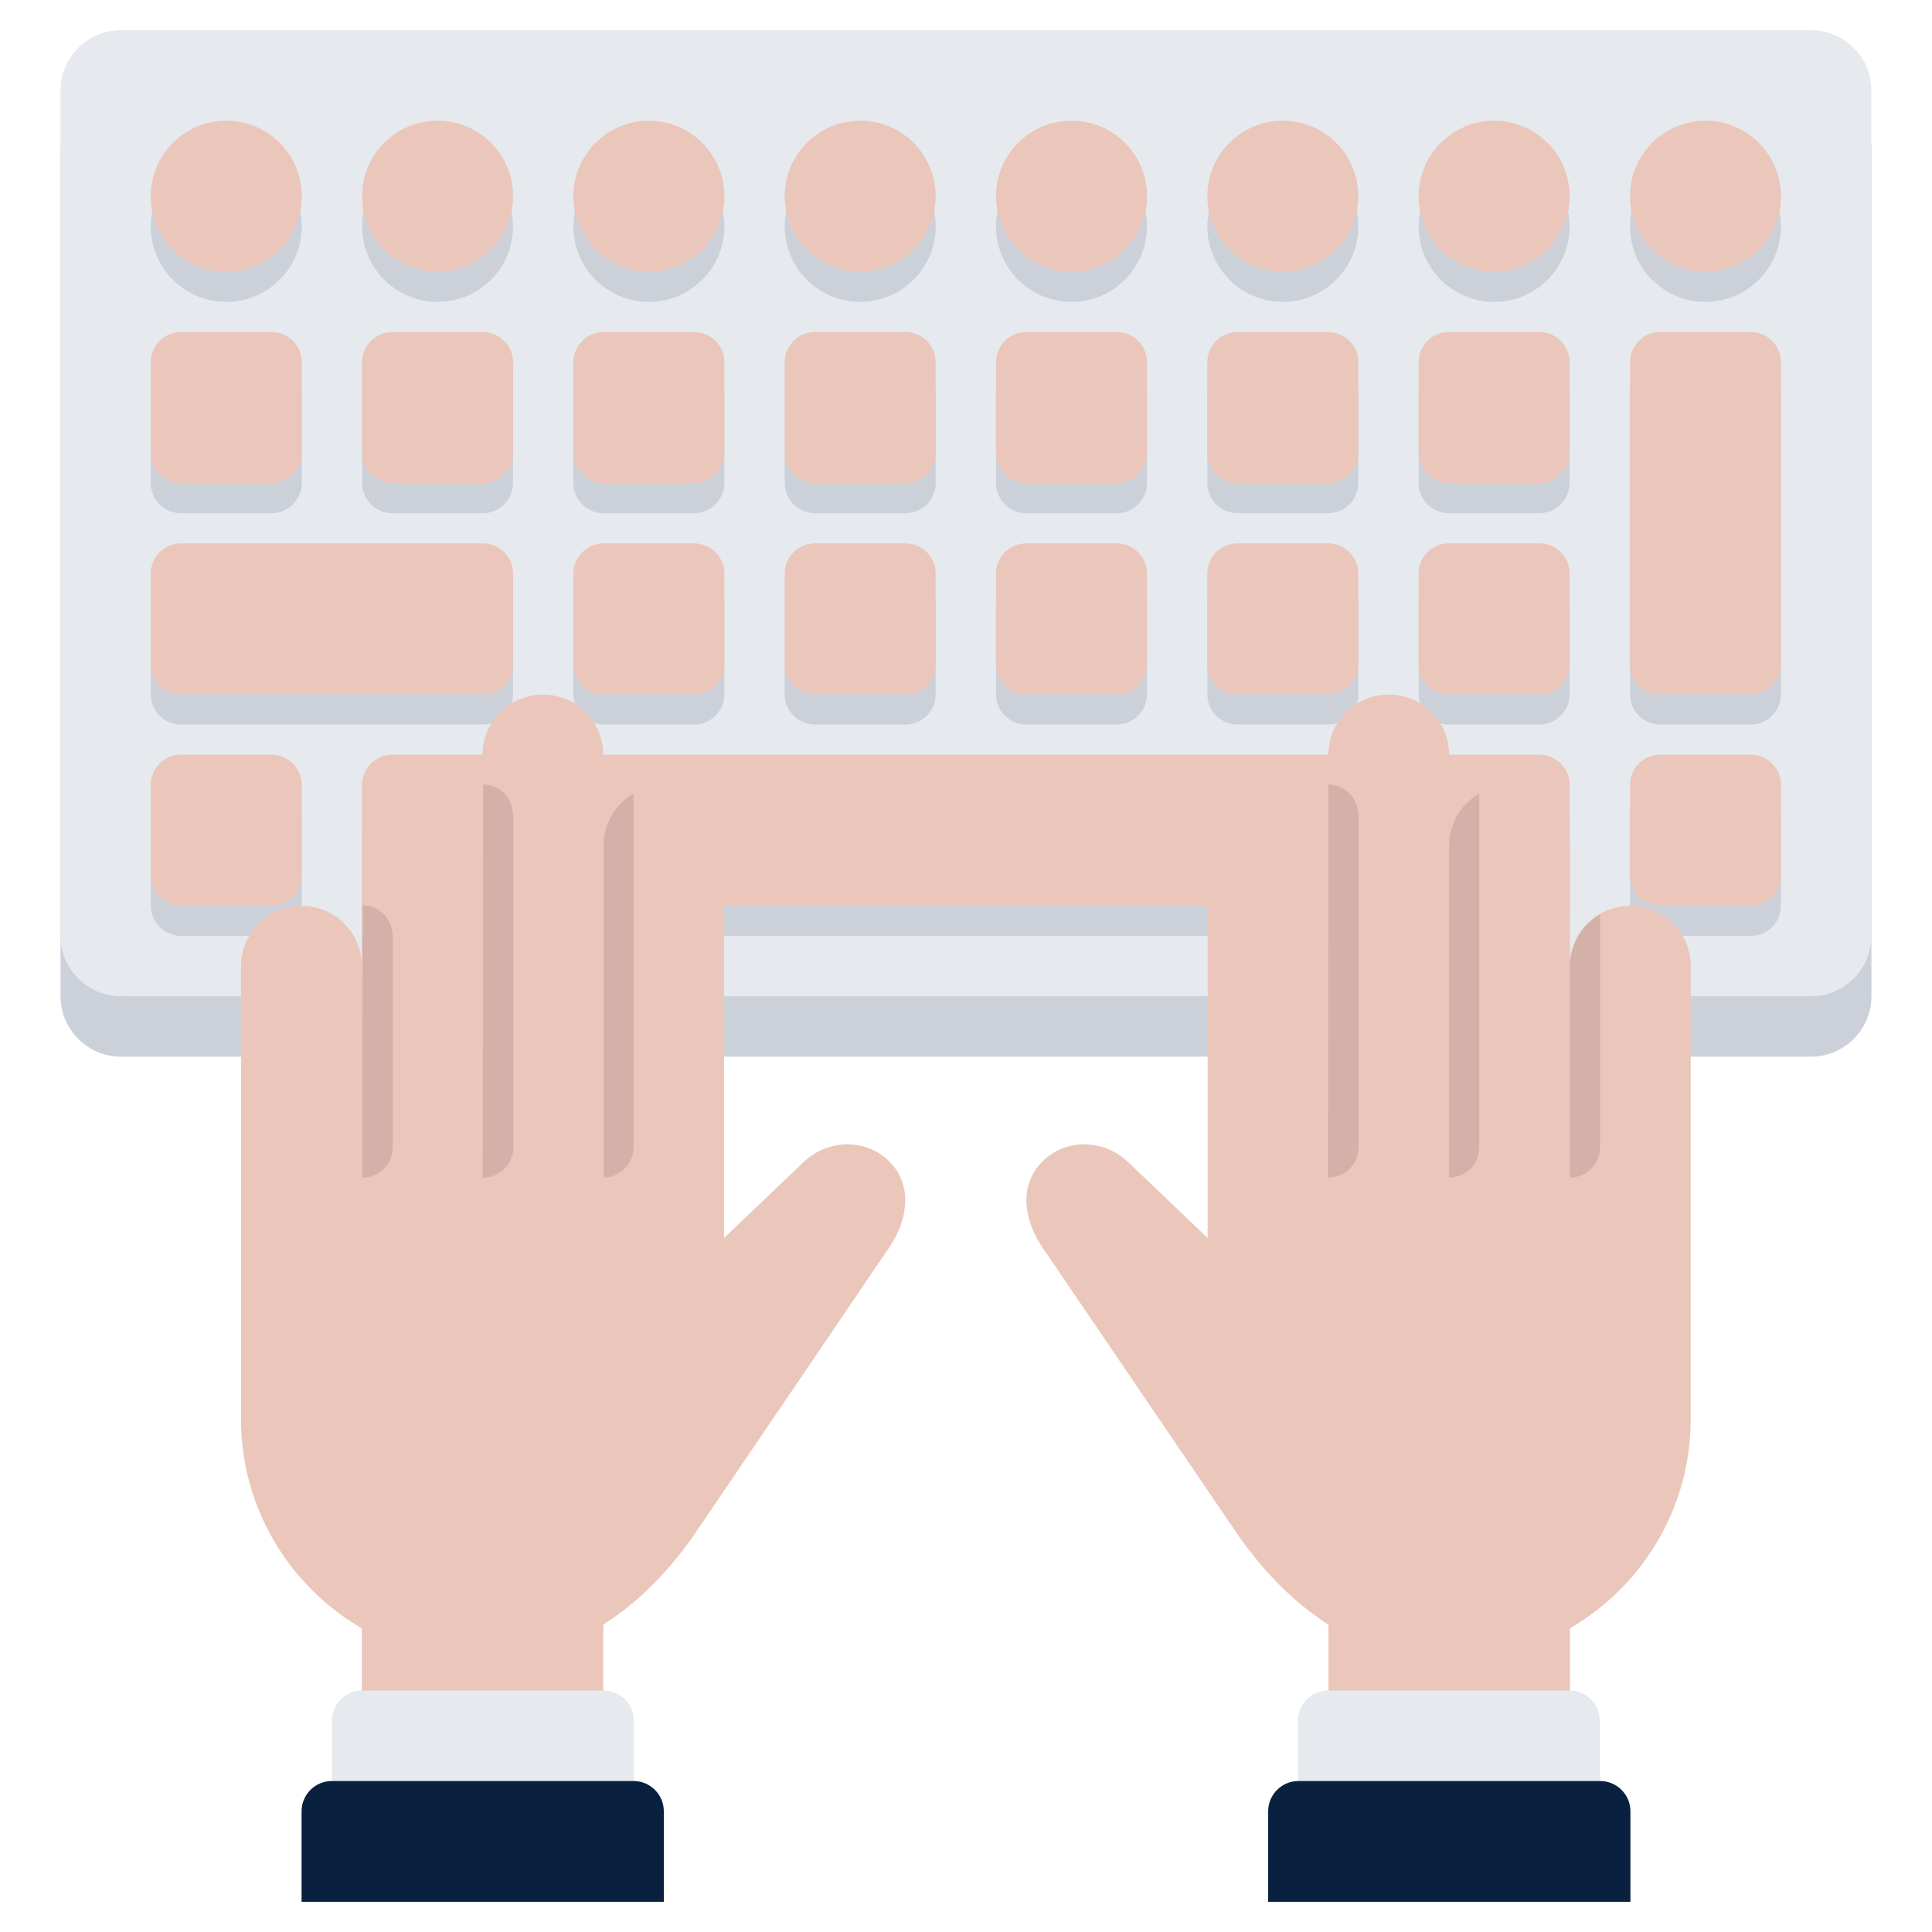 <?xml version="1.0"?>
<svg xmlns="http://www.w3.org/2000/svg" xmlns:xlink="http://www.w3.org/1999/xlink" xmlns:svgjs="http://svgjs.com/svgjs" version="1.1" width="512" height="512" x="0" y="0" viewBox="0 0 64 64" style="enable-background:new 0 0 512 512" xml:space="preserve" class=""><g><path xmlns="http://www.w3.org/2000/svg" d="m59.995 3.001h-55.99c-1.1 0-2 .9-2 2v28.002c0 1.1.9 2.001 2 2.001h.739 1.251 2.26 3.45.279 40.03.28 3.44 3.759.501c1.1 0 2-.901 2-2.001v-28.002c.001-1.1-.899-2-1.999-2z" fill="#ccd1d9" data-original="#ccd1d9" style="" class=""/><path xmlns="http://www.w3.org/2000/svg" d="m59.995 1h-55.99c-1.1 0-2 .9-2 2v28.001c0 1.1.9 2 2 2h.739 1.251 2.26 3.45.279 40.03.28 3.44 3.759.501c1.1 0 2-.901 2-2v-28.001c.001-1.1-.899-2-1.999-2z" fill="#e6e9ed" data-original="#e6e9ed" style="" class=""/><g xmlns="http://www.w3.org/2000/svg" fill="#ccd1d9"><path d="m15.995 26.002h-3c-.553 0-1 .448-1 1v3c0 .552.447 1 1 1h2.989c.553 0 1-.448 1-1l-.005-1.012c.011-.059.016-.118.016-.177v-1.811c0-.552-.447-1-1-1z" fill="#ccd1d9" data-original="#ccd1d9" style="" class=""/><path d="m8.995 26.002h-3c-.553 0-1 .448-1 1v3c0 .552.447 1 1 1h3c.553 0 1-.448 1-1v-3c0-.552-.447-1-1-1z" fill="#ccd1d9" data-original="#ccd1d9" style="" class=""/><path d="m50.995 12.001h-3c-.553 0-1 .448-1 1v3c0 .552.447 1 1 1h3c.553 0 1-.448 1-1v-3c0-.552-.447-1-1-1z" fill="#ccd1d9" data-original="#ccd1d9" style="" class=""/><path d="m50.995 19.001h-3c-.553 0-1 .448-1 1v3c0 .552.447 1 1 1h3c.553 0 1-.448 1-1v-3c0-.552-.447-1-1-1z" fill="#ccd1d9" data-original="#ccd1d9" style="" class=""/><path d="m57.995 26.002h-3c-.553 0-1 .448-1 1v3c0 .552.447 1 1 1h3c.553 0 1-.448 1-1v-3c0-.552-.447-1-1-1z" fill="#ccd1d9" data-original="#ccd1d9" style="" class=""/><path d="m50.995 26.002h-3c-.553 0-1 .448-1 1v1.74c0 .036.002.072.006.108.006.054.014.108.014.162v.99c0 .552.447 1 1 1h2.98c.553 0 1-.448 1-1v-3c0-.552-.447-1-1-1z" fill="#ccd1d9" data-original="#ccd1d9" style="" class=""/><circle cx="56.495" cy="7.5" r="2.5" fill="#ccd1d9" data-original="#ccd1d9" style="" class=""/><circle cx="7.495" cy="7.5" r="2.5" fill="#ccd1d9" data-original="#ccd1d9" style="" class=""/><circle cx="14.495" cy="7.5" r="2.5" fill="#ccd1d9" data-original="#ccd1d9" style="" class=""/><path d="m43.995 26.002h-24c-.553 0-1 .448-1 1v3c0 .552.447 1 1 1h24c.553 0 1-.448 1-1v-3c0-.552-.447-1-1-1z" fill="#ccd1d9" data-original="#ccd1d9" style="" class=""/><path d="m5.995 17.001h3c.553 0 1-.448 1-1v-3c0-.552-.447-1-1-1h-3c-.553 0-1 .448-1 1v3c0 .552.447 1 1 1z" fill="#ccd1d9" data-original="#ccd1d9" style="" class=""/><path d="m15.995 12.001h-3c-.553 0-1 .448-1 1v3c0 .552.447 1 1 1h3c.553 0 1-.448 1-1v-3c0-.552-.447-1-1-1z" fill="#ccd1d9" data-original="#ccd1d9" style="" class=""/><path d="m15.995 19.001h-10c-.553 0-1 .448-1 1v3c0 .552.447 1 1 1h10c.553 0 1-.448 1-1v-3c0-.552-.447-1-1-1z" fill="#ccd1d9" data-original="#ccd1d9" style="" class=""/><circle cx="21.495" cy="7.5" r="2.5" fill="#ccd1d9" data-original="#ccd1d9" style="" class=""/><path d="m19.995 17.001h3c.553 0 1-.448 1-1v-3c0-.552-.447-1-1-1h-3c-.553 0-1 .448-1 1v3c0 .552.447 1 1 1z" fill="#ccd1d9" data-original="#ccd1d9" style="" class=""/><path d="m19.995 24.001h3c.553 0 1-.448 1-1v-3c0-.552-.447-1-1-1h-3c-.553 0-1 .448-1 1v3c0 .553.447 1 1 1z" fill="#ccd1d9" data-original="#ccd1d9" style="" class=""/><circle cx="28.495" cy="7.5" r="2.5" fill="#ccd1d9" data-original="#ccd1d9" style="" class=""/><circle cx="35.495" cy="7.5" r="2.5" fill="#ccd1d9" data-original="#ccd1d9" style="" class=""/><path d="m33.995 17.001h3c.553 0 1-.448 1-1v-3c0-.552-.447-1-1-1h-3c-.553 0-1 .448-1 1v3c0 .552.447 1 1 1z" fill="#ccd1d9" data-original="#ccd1d9" style="" class=""/><path d="m26.995 17.001h3c.553 0 1-.448 1-1v-3c0-.552-.447-1-1-1h-3c-.553 0-1 .448-1 1v3c0 .552.447 1 1 1z" fill="#ccd1d9" data-original="#ccd1d9" style="" class=""/><path d="m26.995 24.001h3c.553 0 1-.448 1-1v-3c0-.552-.447-1-1-1h-3c-.553 0-1 .448-1 1v3c0 .553.447 1 1 1z" fill="#ccd1d9" data-original="#ccd1d9" style="" class=""/><path d="m33.995 24.001h3c.553 0 1-.448 1-1v-3c0-.552-.447-1-1-1h-3c-.553 0-1 .448-1 1v3c0 .553.447 1 1 1z" fill="#ccd1d9" data-original="#ccd1d9" style="" class=""/><path d="m43.995 12.001h-3c-.553 0-1 .448-1 1v3c0 .552.447 1 1 1h3c.553 0 1-.448 1-1v-3c0-.552-.447-1-1-1z" fill="#ccd1d9" data-original="#ccd1d9" style="" class=""/><path d="m43.995 19.001h-3c-.553 0-1 .448-1 1v3c0 .552.447 1 1 1h3c.553 0 1-.448 1-1v-3c0-.552-.447-1-1-1z" fill="#ccd1d9" data-original="#ccd1d9" style="" class=""/><path d="m57.995 12.001h-3c-.553 0-1 .448-1 1v10c0 .552.447 1 1 1h3c.553 0 1-.448 1-1v-10c0-.552-.447-1-1-1z" fill="#ccd1d9" data-original="#ccd1d9" style="" class=""/><circle cx="49.495" cy="7.5" r="2.5" fill="#ccd1d9" data-original="#ccd1d9" style="" class=""/><circle cx="42.495" cy="7.5" r="2.5" fill="#ccd1d9" data-original="#ccd1d9" style="" class=""/></g><path xmlns="http://www.w3.org/2000/svg" d="m15.995 25.001h-3c-.553 0-1 .448-1 1v3c0 .552.447 1 1 1h2.989c.553 0 1-.448 1-1l-.005-1.012c.011-.059.016-.118.016-.177v-1.811c0-.552-.447-1-1-1z" fill="#eac6bb" data-original="#ffffff" style="" class=""/><path xmlns="http://www.w3.org/2000/svg" d="m8.995 25.001h-3c-.553 0-1 .448-1 1v3c0 .552.447 1 1 1h3c.553 0 1-.448 1-1v-3c0-.552-.447-1-1-1z" fill="#eac6bb" data-original="#ffffff" style="" class=""/><path xmlns="http://www.w3.org/2000/svg" d="m50.995 11h-3c-.553 0-1 .448-1 1v3c0 .552.447 1 1 1h3c.553 0 1-.448 1-1v-3c0-.552-.447-1-1-1z" fill="#eac6bb" data-original="#ffffff" style="" class=""/><path xmlns="http://www.w3.org/2000/svg" d="m50.995 18.001h-3c-.553 0-1 .448-1 1v3c0 .552.447 1 1 1h3c.553 0 1-.448 1-1v-3c0-.552-.447-1-1-1z" fill="#eac6bb" data-original="#ffffff" style="" class=""/><path xmlns="http://www.w3.org/2000/svg" d="m57.995 25.001h-3c-.553 0-1 .448-1 1v3c0 .552.447 1 1 1h3c.553 0 1-.448 1-1v-3c0-.552-.447-1-1-1z" fill="#eac6bb" data-original="#ffffff" style="" class=""/><path xmlns="http://www.w3.org/2000/svg" d="m50.995 25.001h-3c-.553 0-1 .448-1 1v1.74c0 .036.002.072.006.108.006.054.014.108.014.162v.99c0 .552.447 1 1 1h2.98c.553 0 1-.448 1-1v-3c0-.552-.447-1-1-1z" fill="#eac6bb" data-original="#ffffff" style="" class=""/><circle xmlns="http://www.w3.org/2000/svg" cx="56.495" cy="6.5" fill="#eac6bb" r="2.5" data-original="#ffffff" style="" class=""/><circle xmlns="http://www.w3.org/2000/svg" cx="7.495" cy="6.5" fill="#eac6bb" r="2.5" data-original="#ffffff" style="" class=""/><circle xmlns="http://www.w3.org/2000/svg" cx="14.495" cy="6.5" fill="#eac6bb" r="2.5" data-original="#ffffff" style="" class=""/><path xmlns="http://www.w3.org/2000/svg" d="m43.995 25.001h-24c-.553 0-1 .448-1 1v3c0 .552.447 1 1 1h24c.553 0 1-.448 1-1v-3c0-.552-.447-1-1-1z" fill="#eac6bb" data-original="#ffffff" style="" class=""/><path xmlns="http://www.w3.org/2000/svg" d="m5.995 16h3c.553 0 1-.448 1-1v-3c0-.552-.447-1-1-1h-3c-.553 0-1 .448-1 1v3c0 .553.447 1 1 1z" fill="#eac6bb" data-original="#ffffff" style="" class=""/><path xmlns="http://www.w3.org/2000/svg" d="m15.995 11h-3c-.553 0-1 .448-1 1v3c0 .552.447 1 1 1h3c.553 0 1-.448 1-1v-3c0-.552-.447-1-1-1z" fill="#eac6bb" data-original="#ffffff" style="" class=""/><path xmlns="http://www.w3.org/2000/svg" d="m15.995 18.001h-10c-.553 0-1 .448-1 1v3c0 .552.447 1 1 1h10c.553 0 1-.448 1-1v-3c0-.552-.447-1-1-1z" fill="#eac6bb" data-original="#ffffff" style="" class=""/><circle xmlns="http://www.w3.org/2000/svg" cx="21.495" cy="6.5" fill="#eac6bb" r="2.5" data-original="#ffffff" style="" class=""/><path xmlns="http://www.w3.org/2000/svg" d="m19.995 16h3c.553 0 1-.448 1-1v-3c0-.552-.447-1-1-1h-3c-.553 0-1 .448-1 1v3c0 .553.447 1 1 1z" fill="#eac6bb" data-original="#ffffff" style="" class=""/><path xmlns="http://www.w3.org/2000/svg" d="m19.995 23.001h3c.553 0 1-.448 1-1v-3c0-.552-.447-1-1-1h-3c-.553 0-1 .448-1 1v3c0 .552.447 1 1 1z" fill="#eac6bb" data-original="#ffffff" style="" class=""/><circle xmlns="http://www.w3.org/2000/svg" cx="28.495" cy="6.5" fill="#eac6bb" r="2.5" data-original="#ffffff" style="" class=""/><circle xmlns="http://www.w3.org/2000/svg" cx="35.495" cy="6.5" fill="#eac6bb" r="2.5" data-original="#ffffff" style="" class=""/><path xmlns="http://www.w3.org/2000/svg" d="m33.995 16h3c.553 0 1-.448 1-1v-3c0-.552-.447-1-1-1h-3c-.553 0-1 .448-1 1v3c0 .553.447 1 1 1z" fill="#eac6bb" data-original="#ffffff" style="" class=""/><path xmlns="http://www.w3.org/2000/svg" d="m26.995 16h3c.553 0 1-.448 1-1v-3c0-.552-.447-1-1-1h-3c-.553 0-1 .448-1 1v3c0 .553.447 1 1 1z" fill="#eac6bb" data-original="#ffffff" style="" class=""/><path xmlns="http://www.w3.org/2000/svg" d="m26.995 23.001h3c.553 0 1-.448 1-1v-3c0-.552-.447-1-1-1h-3c-.553 0-1 .448-1 1v3c0 .552.447 1 1 1z" fill="#eac6bb" data-original="#ffffff" style="" class=""/><path xmlns="http://www.w3.org/2000/svg" d="m33.995 23.001h3c.553 0 1-.448 1-1v-3c0-.552-.447-1-1-1h-3c-.553 0-1 .448-1 1v3c0 .552.447 1 1 1z" fill="#eac6bb" data-original="#ffffff" style="" class=""/><path xmlns="http://www.w3.org/2000/svg" d="m43.995 11h-3c-.553 0-1 .448-1 1v3c0 .552.447 1 1 1h3c.553 0 1-.448 1-1v-3c0-.552-.447-1-1-1z" fill="#eac6bb" data-original="#ffffff" style="" class=""/><path xmlns="http://www.w3.org/2000/svg" d="m43.995 18.001h-3c-.553 0-1 .448-1 1v3c0 .552.447 1 1 1h3c.553 0 1-.448 1-1v-3c0-.552-.447-1-1-1z" fill="#eac6bb" data-original="#ffffff" style="" class=""/><path xmlns="http://www.w3.org/2000/svg" d="m57.995 11h-3c-.553 0-1 .448-1 1v10c0 .552.447 1 1 1h3c.553 0 1-.448 1-1v-10c0-.552-.447-1-1-1z" fill="#eac6bb" data-original="#ffffff" style="" class=""/><circle xmlns="http://www.w3.org/2000/svg" cx="49.495" cy="6.5" fill="#eac6bb" r="2.5" data-original="#ffffff" style="" class=""/><circle xmlns="http://www.w3.org/2000/svg" cx="42.495" cy="6.5" fill="#eac6bb" r="2.5" data-original="#ffffff" style="" class=""/><path xmlns="http://www.w3.org/2000/svg" d="m54.006 30.01c1.109 0 2 .891 2 2v15c0 2.961-1.611 5.54-4 6.931v5.055h-8v-5.185h-.01c-1.221-.78-2.25-1.88-3.08-3.101l-6.391-9.399c-.609-.9-.779-2.051 0-2.83.779-.78 2.029-.75 2.83 0l2.65 2.529v-13c0-1.109.889-2 2-2 1.1 0 2 .891 2 2v-3c0-1.109.889-2 2-2 1.109 0 2 .891 2 2v3c0-1.109.889-2 2-2 1.109 0 2 .891 2 2v4c.001-1.11.89-2 2.001-2z" fill="#eac6bb" data-original="#eac6bb" style="" class=""/><path xmlns="http://www.w3.org/2000/svg" d="m52.003 39.009v-11.021c0 .008.003.014.003.021v4c0-.741.401-1.378.997-1.724v7.723c0 .554-.447 1.001-1 1.001z" fill="#d3b1a9" data-original="#d3b1a9" style="" class=""/><path xmlns="http://www.w3.org/2000/svg" d="m48.003 39.009v-14.021c0 .008.003.014.003.021v3c0-.741.401-1.378.997-1.724v11.723c0 .554-.447 1.001-1 1.001z" fill="#d3b1a9" data-original="#d3b1a9" style="" class=""/><path xmlns="http://www.w3.org/2000/svg" d="m45.003 38.009c0 .553-.447 1-1 1-.005 0-.008-.003-.013-.003l.012-12.02h.002v-1c.546.008.986.449.986.997h.013z" fill="#d3b1a9" data-original="#d3b1a9" style="" class=""/><path xmlns="http://www.w3.org/2000/svg" d="m19.984 28.01v-3c0-1.109-.889-2-2-2-1.1 0-2 .891-2 2v3c0-1.109-.889-2-2-2-1.1 0-2 .891-2 2v4c0-1.109-.889-2-2-2-1.1 0-2 .891-2 2v15c0 2.961 1.611 5.54 4 6.931v5.055h8v-5.185h.01c1.23-.78 2.262-1.88 3.09-3.101l6.381-9.399c.609-.9.779-2.051 0-2.83-.779-.78-2.02-.75-2.83 0l-2.65 2.529v-13c0-1.109-.889-2-2-2-1.1 0-2.001.89-2.001 2z" fill="#eac6bb" data-original="#eac6bb" style="" class=""/><path xmlns="http://www.w3.org/2000/svg" d="m17.005 38.009c0 .553-.447 1-1 1-.005 0-.008-.003-.013-.003l.012-12.02h.002v-1c.546.008.986.449.986.997h.013z" fill="#d3b1a9" data-original="#d3b1a9" style="" class=""/><path xmlns="http://www.w3.org/2000/svg" d="m13.013 38.009c0 .553-.447 1-1 1-.005 0-.008-.003-.013-.003l.012-8.016h.002v-1c.546.008.986.449.986.997h.013z" fill="#d3b1a9" data-original="#d3b1a9" style="" class=""/><path xmlns="http://www.w3.org/2000/svg" d="m20 39.006v-11.11c.041-.691.424-1.283.987-1.609v11.723c0 .547-.44.989-.987.996z" fill="#d3b1a9" data-original="#d3b1a9" style="" class=""/><path xmlns="http://www.w3.org/2000/svg" d="m51.995 55.999c.55 0 1 .45 1 1v2.001c0 .55-.45 1-1 1h-8c-.55 0-1-.45-1-1v-2.001c0-.55.45-1 1-1z" fill="#e6e9ed" data-original="#e6e9ed" style="" class=""/><path xmlns="http://www.w3.org/2000/svg" d="m19.995 55.999c.55 0 1 .45 1 1v2.001c0 .55-.45 1-1 1h-8c-.55 0-1-.45-1-1v-2.001c0-.55.45-1 1-1z" fill="#e6e9ed" data-original="#e6e9ed" style="" class=""/><path xmlns="http://www.w3.org/2000/svg" d="m53.01 58.999h-10c-.55 0-1 .45-1 1v2.001 1h1 10 1v-1-2.001c0-.55-.45-1-1-1z" fill="#09203f" data-original="#656d78" style="" class=""/><path xmlns="http://www.w3.org/2000/svg" d="m20.99 58.999h-10c-.55 0-1 .45-1 1v2.001 1h1 10 1v-1-2.001c0-.55-.45-1-1-1z" fill="#09203f" data-original="#656d78" style="" class=""/></g></svg>
